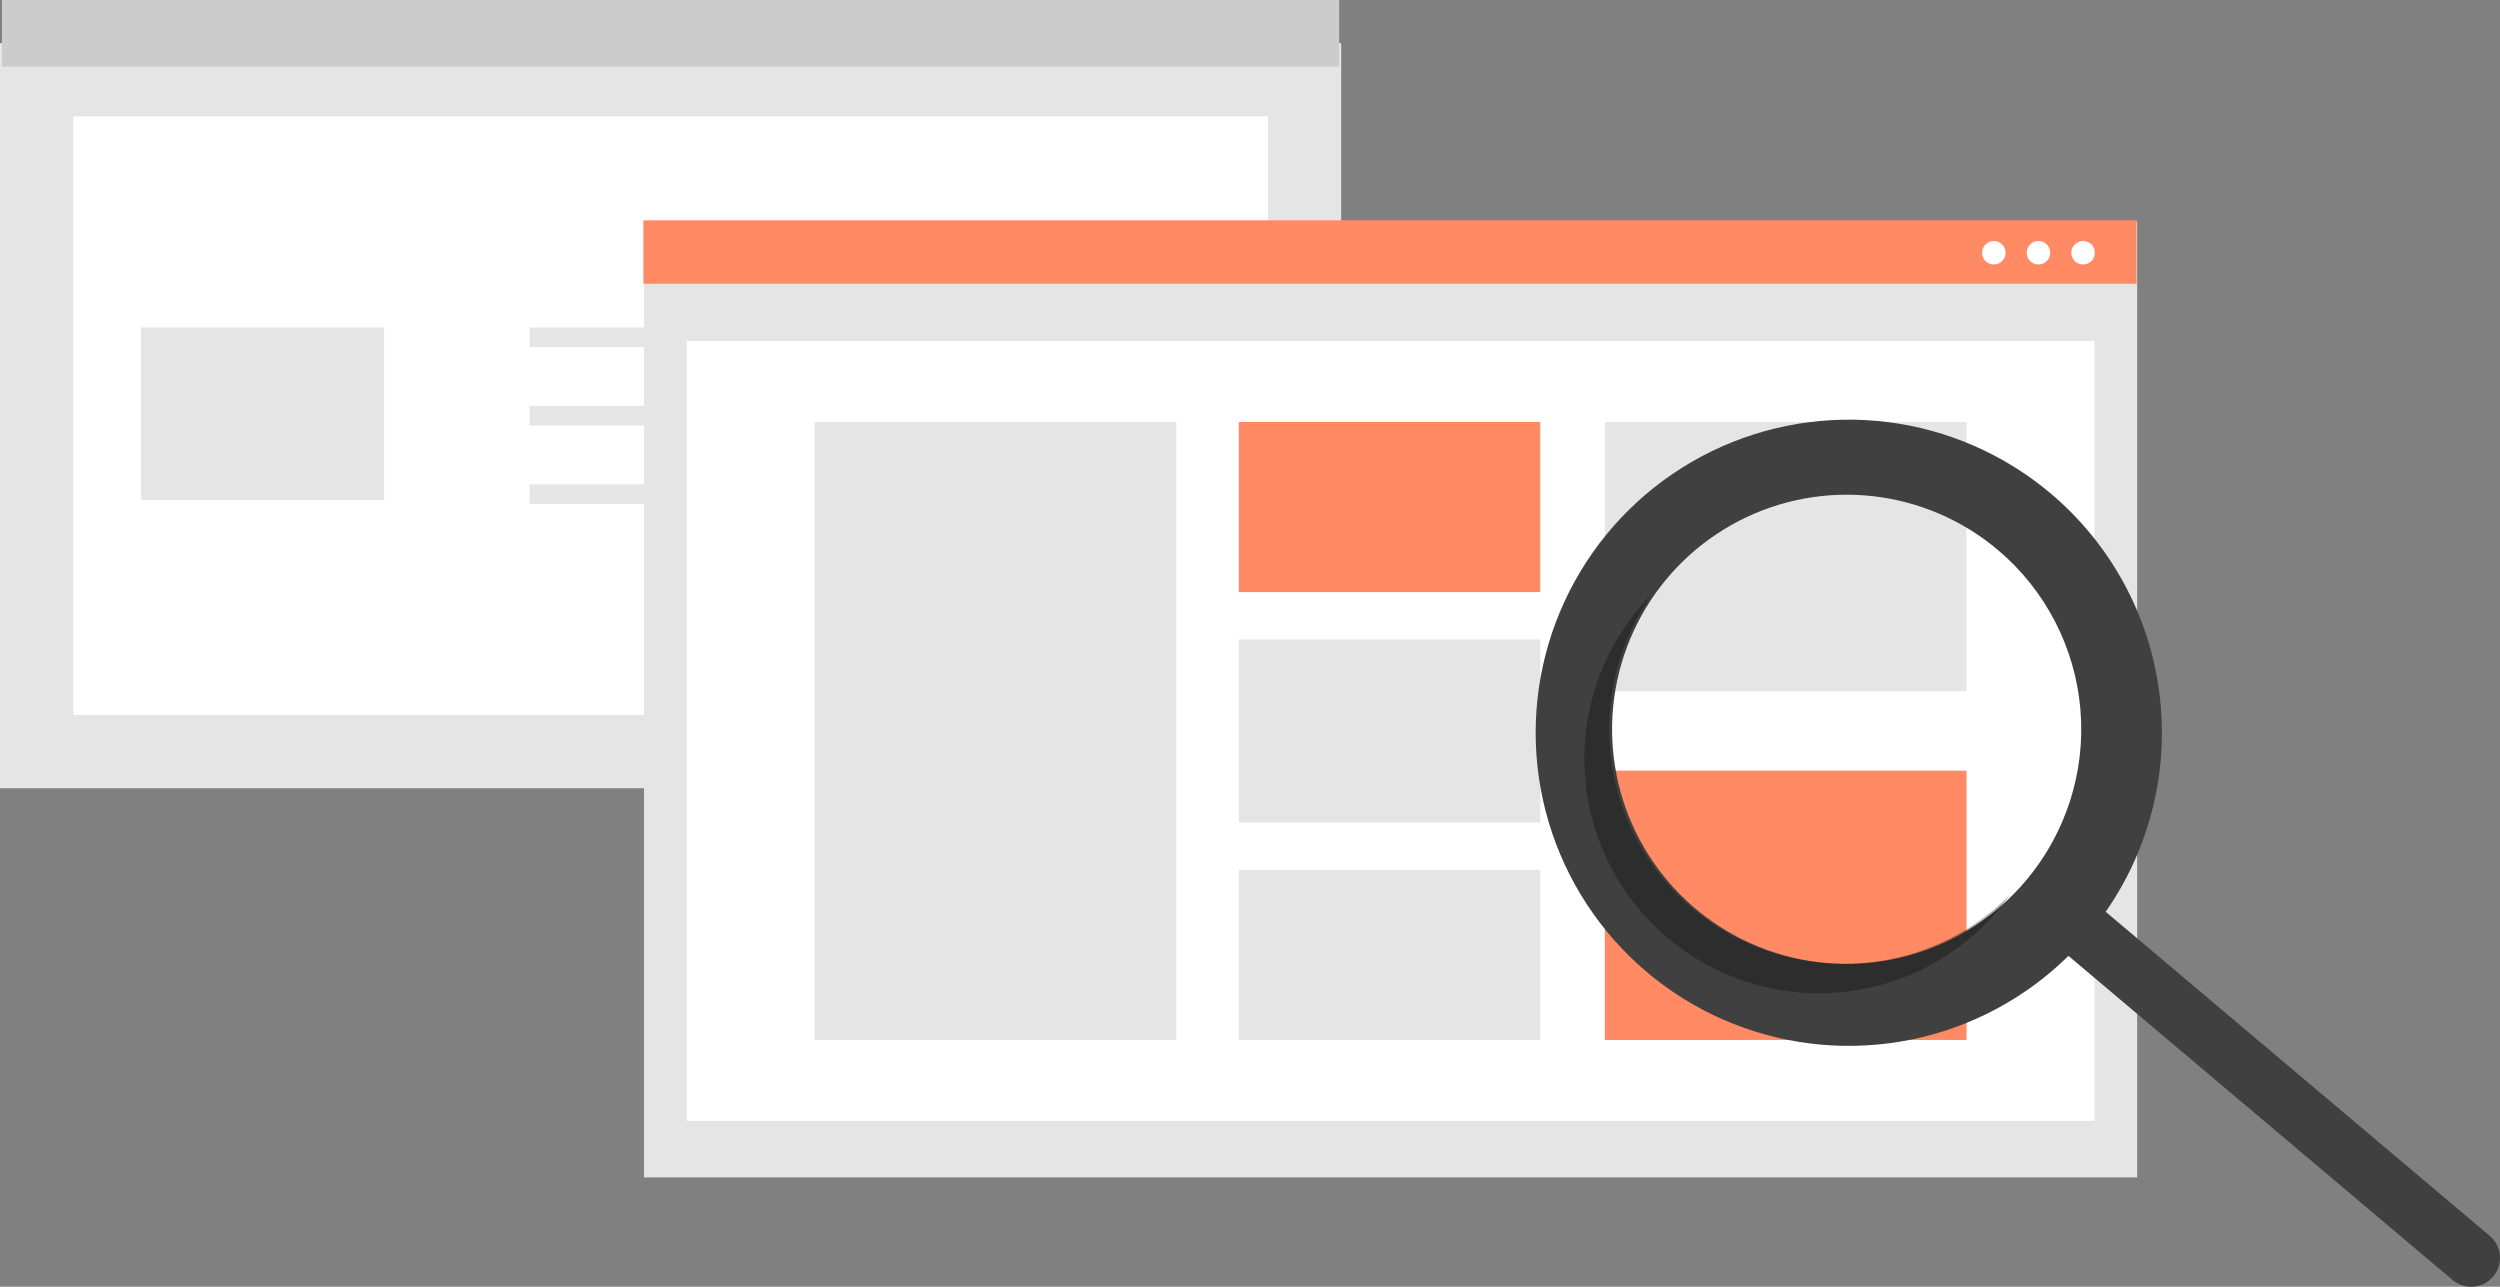 <svg xmlns="http://www.w3.org/2000/svg" width="272" height="140" fill="none" viewBox="0 0 272 140">
    <rect x="0" y="0" width="272" height="140" fill="#808080" stroke="none"/>
    <path fill="#E5E5E5" d="M145.921 4.694H0V85.76h145.921V4.694z"/>
    <path fill="#fff" d="M7.968 77.793h129.984V12.662H7.968v65.131z"/>
    <path fill="#CCC" d="M145.708 0H.213v7.253h145.495V0z"/>
    <path fill="#E5E5E5" d="M41.797 35.627H15.343V54.4h26.454V35.627zM130.578 35.627h-72.96v2.133h72.96v-2.133zM130.578 44.16h-72.96v2.134h72.96V44.16zM130.578 52.694h-72.96v2.133h72.96v-2.133z"/>
    <path fill="#E5E5E5" d="M232.523 24.062H70.069v104.042h162.454V24.062z"/>
    <path fill="#fff" d="M227.877 37.111H74.715v84.838h153.162V37.111z"/>
    <path fill="#FF8A64" d="M232.453 23.97H70v6.901h162.453V23.97z"/>
    <path fill="#fff" d="M216.927 28.777c.706 0 1.279-.572 1.279-1.279 0-.706-.573-1.28-1.279-1.28-.707 0-1.28.574-1.28 1.28 0 .707.573 1.28 1.28 1.28zM221.782 28.777c.707 0 1.279-.572 1.279-1.279 0-.706-.572-1.28-1.279-1.28-.706 0-1.279.574-1.279 1.28 0 .707.573 1.28 1.279 1.28zM226.638 28.777c.706 0 1.279-.572 1.279-1.279 0-.706-.573-1.28-1.279-1.28-.707 0-1.28.574-1.28 1.28 0 .707.573 1.28 1.28 1.28z"/>
    <path fill="#E5E5E5" d="M127.988 45.914H88.632v67.232h39.356V45.914z"/>
    <path fill="#FF8A64" d="M167.578 45.914h-32.797V64.42h32.797V45.914z"/>
    <path fill="#E5E5E5" d="M167.578 69.574h-32.797v19.912h32.797V69.574zM167.578 94.64h-32.797v18.506h32.797V94.64zM213.96 45.914h-39.356v29.3h39.356v-29.3z"/>
    <path fill="#FF8A64" d="M213.96 83.847h-39.356v29.299h39.356v-29.3z"/>
    <path fill="#404040" d="M223.117 53.69c-5.047-4.26-11.223-6.96-17.777-7.773-6.554-.812-13.203.297-19.137 3.194-5.935 2.898-10.9 7.457-14.29 13.124-3.391 5.668-5.061 12.198-4.808 18.797.254 6.6 2.42 12.983 6.235 18.374 3.815 5.39 9.114 9.556 15.254 11.989 6.139 2.434 12.853 3.03 19.326 1.717 6.472-1.312 12.423-4.478 17.129-9.112l41.787 35.26c.636.537 1.46.799 2.289.729.83-.07 1.598-.467 2.134-1.104.537-.636.8-1.46.729-2.289-.07-.83-.467-1.598-1.103-2.134l-41.787-35.26c4.854-6.967 6.932-15.495 5.826-23.914-1.106-8.42-5.317-16.122-11.806-21.598h-.001zm-2.693 42.117c-3.256 3.858-7.582 6.664-12.432 8.064-4.851 1.399-10.007 1.328-14.817-.203-4.81-1.531-9.058-4.454-12.207-8.4-3.149-3.945-5.057-8.736-5.483-13.766-.426-5.03.649-10.073 3.089-14.492 2.44-4.42 6.136-8.016 10.62-10.334 4.484-2.319 9.555-3.256 14.571-2.692 5.017.563 9.753 2.601 13.612 5.857 5.173 4.365 8.4 10.607 8.972 17.352.571 6.745-1.56 13.44-5.925 18.614z"/>
    <path fill="#000" d="M184.139 98.854c-4.897-4.132-8.06-9.954-8.863-16.31-.802-6.357.815-12.782 4.531-18.001-.487.491-.959 1.006-1.415 1.544-2.161 2.562-3.797 5.524-4.814 8.718-1.016 3.194-1.394 6.557-1.111 9.896.572 6.746 3.799 12.987 8.973 17.353 5.174 4.365 11.869 6.496 18.615 5.925 6.745-.572 12.986-3.799 17.352-8.973.454-.538.882-1.09 1.284-1.655-4.52 4.542-10.582 7.217-16.983 7.496-6.401.278-12.673-1.861-17.569-5.993z" opacity=".3"/>
</svg>
